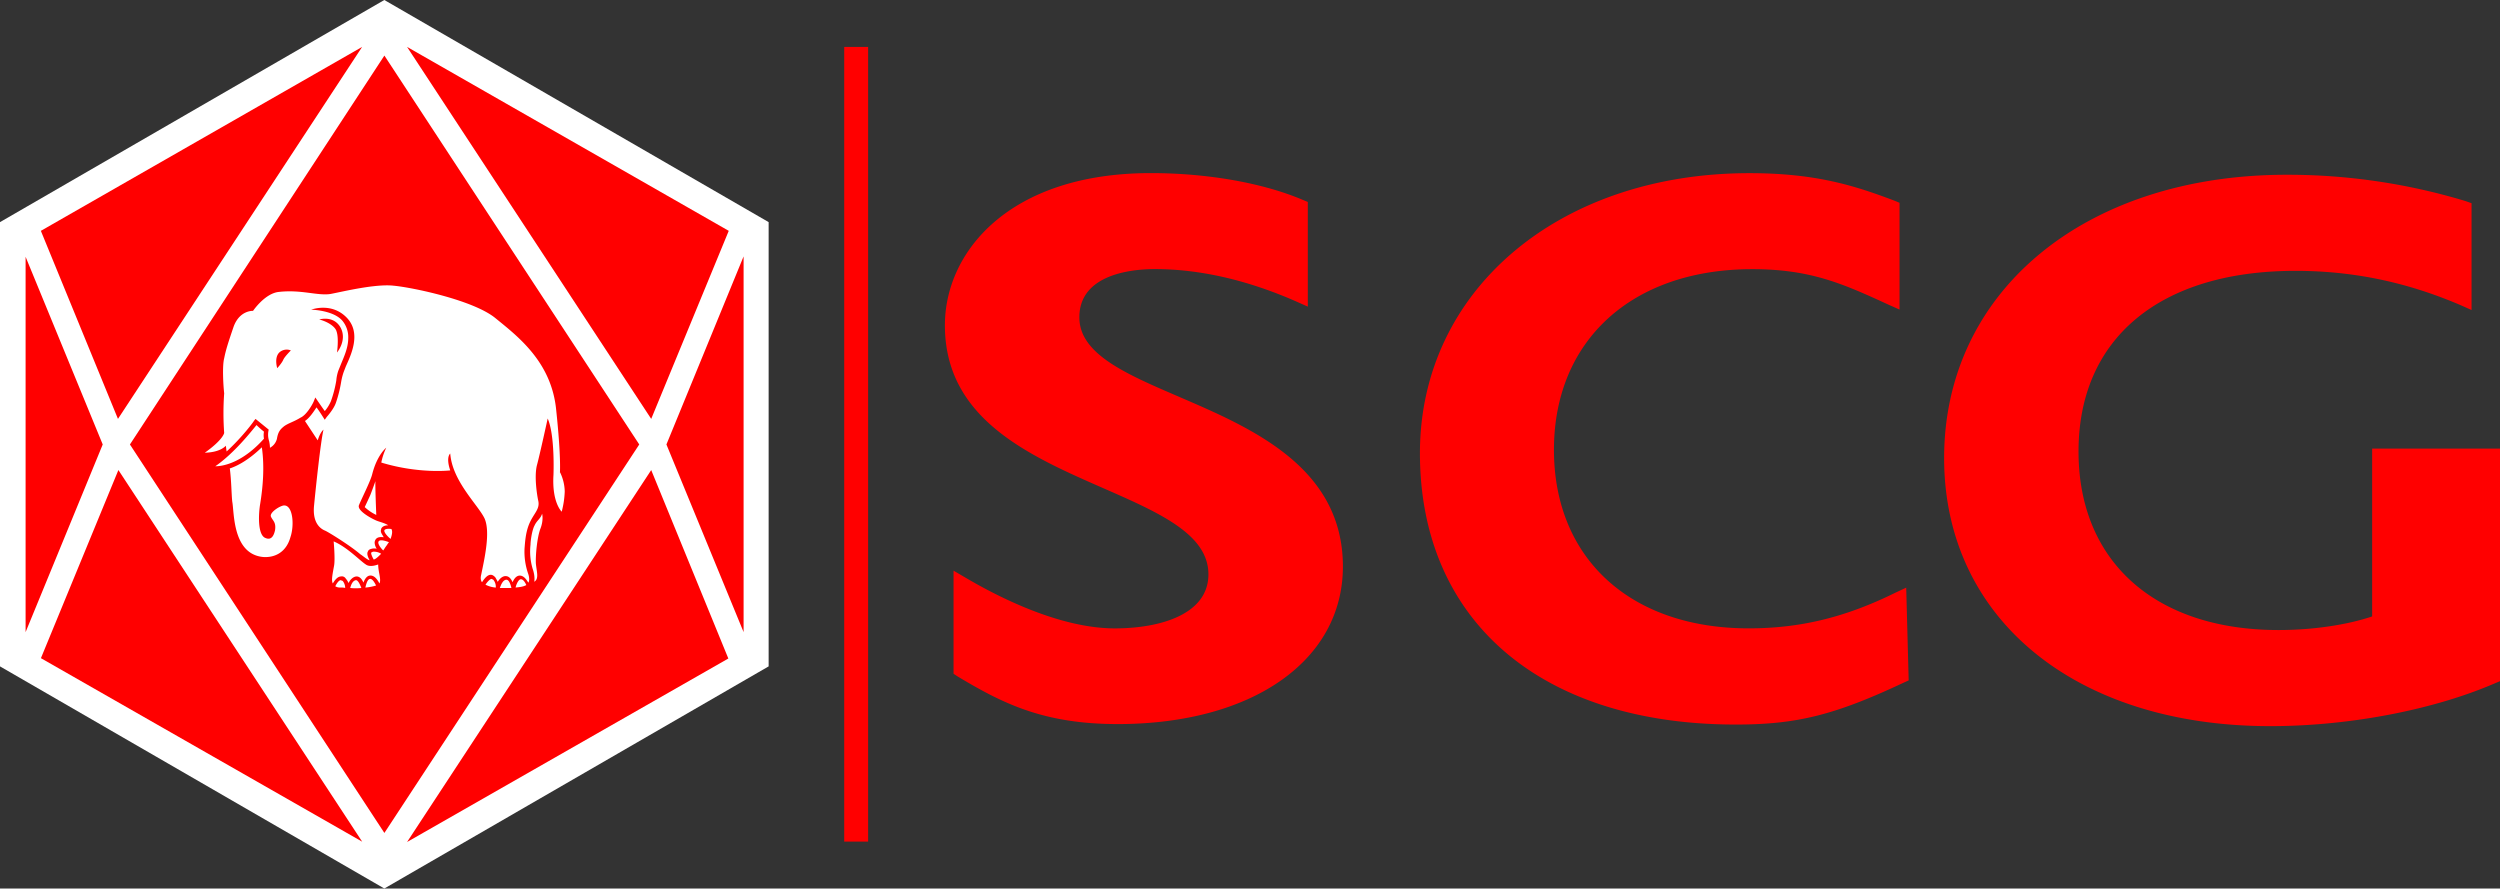 <svg xmlns="http://www.w3.org/2000/svg" viewBox="0 0 1631.84 579.96"><rect x="0" y="0" width="1631.84" height="579.96" fill="#333333" stroke="none"/><defs><style>.cls-1{fill:#fff;}.cls-2{fill:red;}</style></defs><g id="Layer_2" data-name="Layer 2"><g id="Layer_1-2" data-name="Layer 1"><polygon class="cls-1" points="0 144.99 0 434.97 250.86 579.96 501.72 434.97 501.72 144.99 250.86 0 0 144.99"/><path class="cls-2" d="M475.68,150.68,425.07,273.43,265.71,30.62ZM435,290.12,485.37,412.6V167.37ZM265.71,549.61l209.7-119.78-50.34-123Zm-239-120,209.7,119.79L77.28,306.81Zm-10-17L67.05,290.12,16.71,167.64Zm68.1-122.48L250.9,543.69,417.26,290.12,250.9,36.27ZM26.67,150.68,77,273.43,236.37,30.62Z"/><path class="cls-1" d="M167.45,277.46a62.34,62.34,0,0,0,4.85,4.31,12.83,12.83,0,0,0,0,4.58c-13.46,15.07-25.84,18-31.77,18,12.39-8.61,23.16-22.34,26.92-26.92m18,52.5c-2.42,0-9.69,4.57-8.61,7.26s3.49,3.5,2.69,8.89c-.54,2.42-1.89,7-6.19,5.11-5.39-1.88-4.58-16.15-3.5-22.34,1.61-10,3-23.69,1.07-36.88-7.8,7.54-15.07,11.85-20.72,13.73H150c1.07,8.34,1.07,17,1.61,21.8,1.35,6.73,0,34.19,20.19,36.08,7.81.53,15.08-3.24,17.77-12.93,2.69-7.8,1.61-20.72-4-20.72m56-6.46c-1.35,3-3.5,7.53-3.5,7.53a29.47,29.47,0,0,0,7.54,5.12s-.81-19.65-.54-22.08c0,0-2.69,7.54-3.5,9.43m107.14,19.92c-1.62,3.5-2.42,10-2.42,12.11a39.81,39.81,0,0,0,1.34,15.61c1.89,5.39,1.08,8.62,1.08,8.62,3.23-1.89,1.61-6.46,1.07-11.85-.26-5.38.81-17.23,3-22.88s1.07-9.69,1.07-9.69c-1.07,3.5-3.5,4.31-5.11,8.08M241.48,377.87c-1.61.27-2.42,3.23-3,5.66a32.17,32.17,0,0,0,7-1.35c-.81-1.62-2.42-4.58-4-4.31m-2.69-9.42c-3.5-2.15-12.11-11.31-21-15.07,0,0,1.08,11.57.27,15.88-1.08,5.92-1.88,9.69-.81,11.57,1.08-1.88,3-4.57,5.39-4.57a2.89,2.89,0,0,1,3,1.34,11.22,11.22,0,0,1,1.88,3c.81-1.88,2.69-4,4.85-4.3,2.42-.27,4,1.88,4.84,4,.81-2.15,2.16-4.3,4-4.57,3.23-.54,5.39,3,6.46,5.11h0c1.35-2.69-.81-7.27-.81-12.38-.26,0-5.11,2.15-8.07,0m-16.42,10.23c-1.08,0-2.69,2.15-3.5,4a5.72,5.72,0,0,0,3.23.81,13.55,13.55,0,0,1,3.23.26,7.73,7.73,0,0,0-1.62-4.57Zm10,0c-2.16.27-3.23,3-3.77,5.11a32.7,32.7,0,0,0,7.27,0c-.81-2.15-2.16-5.11-3.5-5.11m18.57-32.57c-.54.81,1.35,3.5,4,5.65,1.08-3,1.35-5.11.54-6.46-1.62-.27-4-.27-4.58.81m-3.77,7.27c-.8,1.34,1.08,4,3,5.92.81-1.08,1.35-2.16,2.43-3.5a12.05,12.05,0,0,1,1.34-1.89c-2.69-1.07-5.92-1.88-6.73-.53m-3.76,6.73-1.08.53c-.27.81.54,2.7,1.61,4.58,1.35-.27,3-1.88,4.85-3.77a8.81,8.81,0,0,0-5.38-1.34m96.36,18c-1.34.27-2.69,3-3.23,5.39,2.7-.27,5.12-.54,7-1.62-.8-1.88-2.15-4-3.77-3.77m25.85-69.72a29.77,29.77,0,0,1,3,12.38A59.48,59.48,0,0,1,366.65,334s-6.46-5.92-5.38-23.95c0,0,1.08-25.85-3.77-36.88,0,0-5.11,23.42-7,30.42-1.88,7.26,0,19.38.81,23.15,1.35,5.65-3,8.34-5.92,15.34-2.43,5.92-2.69,12.38-3,15.88a43.9,43.9,0,0,0,2.42,16.69c.81,2.42.81,4.85,0,5.65-1.08-1.88-3-4.84-5.92-4.57-2.16.27-3.5,2.42-4.31,4.31-.81-1.89-2.15-4-4.58-4-2.15,0-4,1.88-5.11,3.77a28.17,28.17,0,0,0-1.62-3c-1.07-1.08-1.88-1.62-3-1.62-2.42,0-4.57,3.23-5.65,4.85-.81-1.08-1.08-2.7-.54-4.85,2.16-10.5,6.19-28,2.16-36.88-4.31-8.88-21-24.23-22.35-42.26,0,0-3,2.15,0,11,0,0-20.19,2.42-45-5.12a39.82,39.82,0,0,1,3.23-9.69s-5.92,4.58-9.15,17.23c-1.08,4.57-7.27,16.69-8.62,20.19-1.61,3.5,7.81,8.61,11,10,2.42,1.07,5.65,1.61,8.07,3.23-1.88,0-3.76.54-4.57,2.15l-.27,1.35c0,1.61,1.08,2.69,1.88,4.3-1.88-.27-4.3-.27-5.38,1.62a3.89,3.89,0,0,0-.54,1.88,8,8,0,0,0,1.35,4,6.44,6.44,0,0,0-3.23,0q-2,.4-2.43,1.62c-1.07,1.61,0,4,1.08,5.92-1.88-.54-3.77-2.42-6.19-4-6.19-5.38-20.46-14.27-22.88-15.34-2.69-1.08-8.35-4.58-7.27-16.15,1.08-11.31,4.31-42,6.19-49.8,0,0-2.15,1.61-3.77,7l-8.34-12.65c3.23-2.15,5.92-6.46,7.54-8.88,1.88,2.42,5.38,8.08,5.38,8.08l1.35-1.89c.26-.27,4.57-5.11,5.92-9.15a82.64,82.64,0,0,0,3.5-14,39.56,39.56,0,0,1,1.61-6.19l1.35-3.5c3.23-7.27,10.5-21.8.54-32s-23.15-5.12-23.15-5.12,14.53.27,20.45,7.27a16.84,16.84,0,0,1,3.77,11.31c0,6.46-3,12.65-4.84,17.22l-1.62,4a26.59,26.59,0,0,0-1.34,6.46,76.71,76.71,0,0,1-3.5,13.46,26,26,0,0,1-4,6.46c-1.62-2.15-6.19-8.88-6.19-8.88l-1.08,2.69c-1.08,2.42-4.84,8.88-8.61,10.5-4.31,2.69-7.81,3.5-10.77,5.65-1.88,1.62-3.77,3-4.58,8.08a9.2,9.2,0,0,1-4.57,5.92,22,22,0,0,0-.54-4.31,13.64,13.64,0,0,1-.27-7.53l-8.61-7-1.08,1.34c0,.27-7.54,10.5-17.5,19.65l-.27.27c-.27-1.34-.27-2.15-.54-3.77,0,0-3.23,4.31-13.72,4.58,12.11-8.61,12.65-12.92,12.65-12.92a179.74,179.74,0,0,1,0-25.84c-.54-4.58-1.35-17.77,0-22.88,1.07-5.39,2.42-9.69,6.19-20.73,4-10.77,12.65-10.23,12.65-10.23s7.81-11.58,17-12.38c14.54-1.62,25.3,2.69,33.65,1.34,8.34-1.61,29.34-6.73,41.18-5.38,11.85,1.08,52.23,9.42,66.49,21.26,14.54,11.85,36.61,28.54,39.57,60,3.23,30.42,2.43,40.65,2.43,40.65M185,234.66c.81-1.88,4.85-5.92,4.85-5.92a7.09,7.09,0,0,0-7.54,1.35c-3.5,3.5-1.35,10.23-1.35,10.23s3.23-3.5,4-5.66m37.42-20.72c-4.58-8.35-14-5.39-14-5.39,5.38,1.35,10.5,4.58,11.31,7.81,1.61,4.57.27,13.73.27,13.73s6.73-7.81,2.42-16.15M330.58,378.41c-2.15,0-3.5,3-4.3,5.38h7.53c-.54-2.42-1.61-5.38-3.23-5.38m-9.69-.54c-1.08,0-3,2.16-4,3.77a17.8,17.8,0,0,0,6.73,1.89,7.33,7.33,0,0,0-1.61-5.12Z"/><path class="cls-2" d="M1631.84,292.54V444.63l-3.23,1.35c-40.38,17.49-95.56,28-146.71,28C1354.58,474,1269,403.71,1269,299c0-108.75,91.8-184.93,223.7-184.93A400.83,400.83,0,0,1,1609.5,131.3l3.77,1.34v69.72l-7.27-3.23c-35.26-15.07-70.26-22.34-107.68-22.34-88.56,0-141.59,44.14-141.59,117.9,0,71.88,50.07,116.56,130.56,116.56,22.88,0,45.22-3.5,61.1-8.88V292.81h83.45ZM1236.94,387c-32.84,16.16-62.18,23.15-95.56,23.15-77.26,0-127.06-45.76-127.06-116.55,0-71.34,50.88-117.91,129.48-117.91,38.23,0,59.49,9.69,88.83,23.15l7.27,3.23V132.37l-3.23-1.34c-26.38-10-51.68-18-94.75-18-124.64,0-215.08,76.72-215.08,182.78,0,109.29,78.87,177.13,206.19,177.13,39.84,0,64.61-6.2,109.83-27.46l3-1.35-1.61-60.56Zm-467-127.86c-35-15.07-65.41-28-65.41-52,0-28.27,34.45-31.5,49.26-31.5,29.61,0,60.83,7.27,92.6,21.27l7.27,3.23V131.83l-3.23-1.34c-25.85-11-61.92-17.5-99.33-17.5-92.34,0-134.33,51.42-134.33,99.33,0,61.11,54.91,85.06,103.37,106.33,36.88,16.15,68.64,30.15,68.64,56.26s-31.49,35.26-61.1,35.26c-36.08,0-76.45-20.72-97.45-33.11l-7.81-4.57v67.3l2.43,1.61c29.61,17.77,56.26,31.23,104.71,31.23,88,0,147-41.46,147-102.83,0-64.61-59-90.18-106.6-110.64M566.66,30.62H551.05V549.35h15.61Z"/></g></g></svg>
